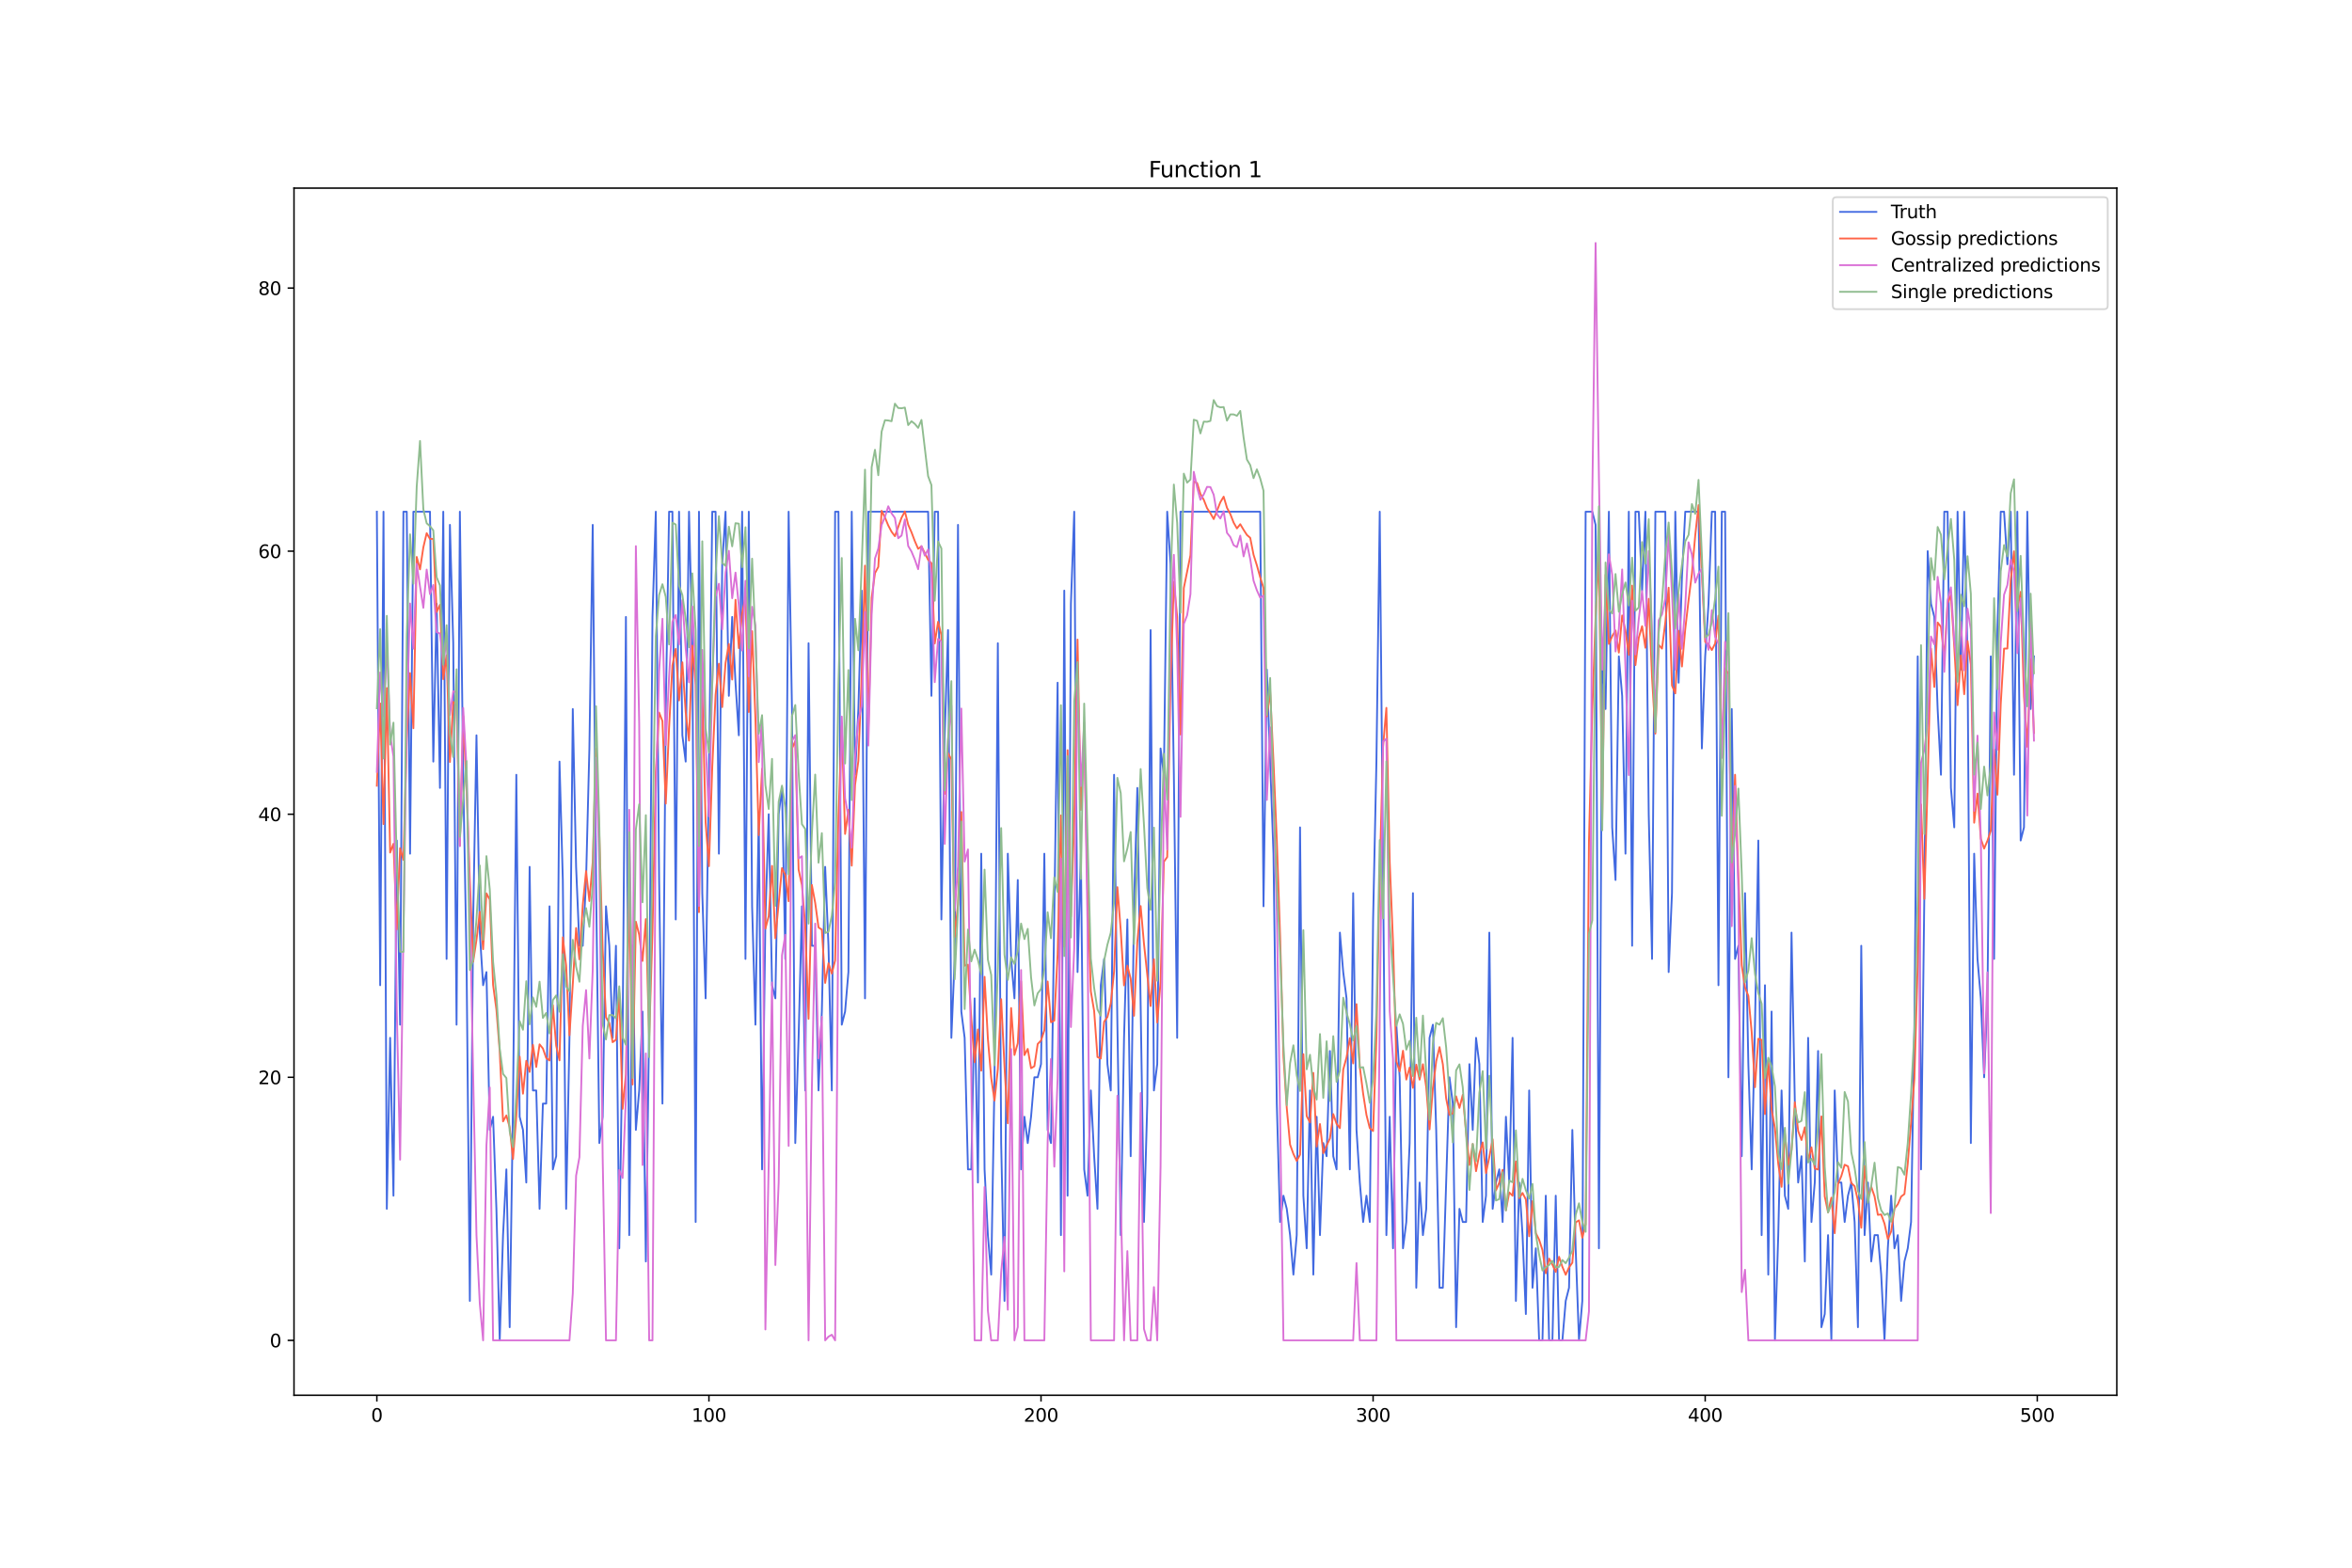 <?xml version="1.0" encoding="utf-8" standalone="no"?>
<!DOCTYPE svg PUBLIC "-//W3C//DTD SVG 1.1//EN"
  "http://www.w3.org/Graphics/SVG/1.1/DTD/svg11.dtd">
<svg xmlns:xlink="http://www.w3.org/1999/xlink" width="1296pt" height="864pt" viewBox="0 0 1296 864" xmlns="http://www.w3.org/2000/svg" version="1.1">
 <defs>
  <style type="text/css">*{stroke-linejoin: round; stroke-linecap: butt}</style>
 </defs>
 <g id="figure_1">
  <g id="patch_1">
   <path d="M 0 864 
L 1296 864 
L 1296 0 
L 0 0 
z
" style="fill: #ffffff"/>
  </g>
  <g id="axes_1">
   <g id="patch_2">
    <path d="M 162 768.96 
L 1166.4 768.96 
L 1166.4 103.68 
L 162 103.68 
z
" style="fill: #ffffff"/>
   </g>
   <g id="matplotlib.axis_1">
    <g id="xtick_1">
     <g id="line2d_1">
      <defs>
       <path id="m6490f262bd" d="M 0 0 
L 0 3.5 
" style="stroke: #000000; stroke-width: 0.8"/>
      </defs>
      <g>
       <use xlink:href="#m6490f262bd" x="207.655" y="768.96" style="stroke: #000000; stroke-width: 0.8"/>
      </g>
     </g>
     <g id="text_1">
      <!-- 0 -->
      <g transform="translate(204.473 783.558) scale(0.1 -0.1)">
       <defs>
        <path id="DejaVuSans-30" d="M 2034 4250 
Q 1547 4250 1301 3770 
Q 1056 3291 1056 2328 
Q 1056 1369 1301 889 
Q 1547 409 2034 409 
Q 2525 409 2770 889 
Q 3016 1369 3016 2328 
Q 3016 3291 2770 3770 
Q 2525 4250 2034 4250 
z
M 2034 4750 
Q 2819 4750 3233 4129 
Q 3647 3509 3647 2328 
Q 3647 1150 3233 529 
Q 2819 -91 2034 -91 
Q 1250 -91 836 529 
Q 422 1150 422 2328 
Q 422 3509 836 4129 
Q 1250 4750 2034 4750 
z
" transform="scale(0.016)"/>
       </defs>
       <use xlink:href="#DejaVuSans-30"/>
      </g>
     </g>
    </g>
    <g id="xtick_2">
     <g id="line2d_2">
      <g>
       <use xlink:href="#m6490f262bd" x="390.639" y="768.96" style="stroke: #000000; stroke-width: 0.8"/>
      </g>
     </g>
     <g id="text_2">
      <!-- 100 -->
      <g transform="translate(381.095 783.558) scale(0.1 -0.1)">
       <defs>
        <path id="DejaVuSans-31" d="M 794 531 
L 1825 531 
L 1825 4091 
L 703 3866 
L 703 4441 
L 1819 4666 
L 2450 4666 
L 2450 531 
L 3481 531 
L 3481 0 
L 794 0 
L 794 531 
z
" transform="scale(0.016)"/>
       </defs>
       <use xlink:href="#DejaVuSans-31"/>
       <use xlink:href="#DejaVuSans-30" x="63.623"/>
       <use xlink:href="#DejaVuSans-30" x="127.246"/>
      </g>
     </g>
    </g>
    <g id="xtick_3">
     <g id="line2d_3">
      <g>
       <use xlink:href="#m6490f262bd" x="573.623" y="768.96" style="stroke: #000000; stroke-width: 0.8"/>
      </g>
     </g>
     <g id="text_3">
      <!-- 200 -->
      <g transform="translate(564.079 783.558) scale(0.1 -0.1)">
       <defs>
        <path id="DejaVuSans-32" d="M 1228 531 
L 3431 531 
L 3431 0 
L 469 0 
L 469 531 
Q 828 903 1448 1529 
Q 2069 2156 2228 2338 
Q 2531 2678 2651 2914 
Q 2772 3150 2772 3378 
Q 2772 3750 2511 3984 
Q 2250 4219 1831 4219 
Q 1534 4219 1204 4116 
Q 875 4013 500 3803 
L 500 4441 
Q 881 4594 1212 4672 
Q 1544 4750 1819 4750 
Q 2544 4750 2975 4387 
Q 3406 4025 3406 3419 
Q 3406 3131 3298 2873 
Q 3191 2616 2906 2266 
Q 2828 2175 2409 1742 
Q 1991 1309 1228 531 
z
" transform="scale(0.016)"/>
       </defs>
       <use xlink:href="#DejaVuSans-32"/>
       <use xlink:href="#DejaVuSans-30" x="63.623"/>
       <use xlink:href="#DejaVuSans-30" x="127.246"/>
      </g>
     </g>
    </g>
    <g id="xtick_4">
     <g id="line2d_4">
      <g>
       <use xlink:href="#m6490f262bd" x="756.607" y="768.96" style="stroke: #000000; stroke-width: 0.8"/>
      </g>
     </g>
     <g id="text_4">
      <!-- 300 -->
      <g transform="translate(747.063 783.558) scale(0.1 -0.1)">
       <defs>
        <path id="DejaVuSans-33" d="M 2597 2516 
Q 3050 2419 3304 2112 
Q 3559 1806 3559 1356 
Q 3559 666 3084 287 
Q 2609 -91 1734 -91 
Q 1441 -91 1130 -33 
Q 819 25 488 141 
L 488 750 
Q 750 597 1062 519 
Q 1375 441 1716 441 
Q 2309 441 2620 675 
Q 2931 909 2931 1356 
Q 2931 1769 2642 2001 
Q 2353 2234 1838 2234 
L 1294 2234 
L 1294 2753 
L 1863 2753 
Q 2328 2753 2575 2939 
Q 2822 3125 2822 3475 
Q 2822 3834 2567 4026 
Q 2313 4219 1838 4219 
Q 1578 4219 1281 4162 
Q 984 4106 628 3988 
L 628 4550 
Q 988 4650 1302 4700 
Q 1616 4750 1894 4750 
Q 2613 4750 3031 4423 
Q 3450 4097 3450 3541 
Q 3450 3153 3228 2886 
Q 3006 2619 2597 2516 
z
" transform="scale(0.016)"/>
       </defs>
       <use xlink:href="#DejaVuSans-33"/>
       <use xlink:href="#DejaVuSans-30" x="63.623"/>
       <use xlink:href="#DejaVuSans-30" x="127.246"/>
      </g>
     </g>
    </g>
    <g id="xtick_5">
     <g id="line2d_5">
      <g>
       <use xlink:href="#m6490f262bd" x="939.591" y="768.96" style="stroke: #000000; stroke-width: 0.8"/>
      </g>
     </g>
     <g id="text_5">
      <!-- 400 -->
      <g transform="translate(930.047 783.558) scale(0.1 -0.1)">
       <defs>
        <path id="DejaVuSans-34" d="M 2419 4116 
L 825 1625 
L 2419 1625 
L 2419 4116 
z
M 2253 4666 
L 3047 4666 
L 3047 1625 
L 3713 1625 
L 3713 1100 
L 3047 1100 
L 3047 0 
L 2419 0 
L 2419 1100 
L 313 1100 
L 313 1709 
L 2253 4666 
z
" transform="scale(0.016)"/>
       </defs>
       <use xlink:href="#DejaVuSans-34"/>
       <use xlink:href="#DejaVuSans-30" x="63.623"/>
       <use xlink:href="#DejaVuSans-30" x="127.246"/>
      </g>
     </g>
    </g>
    <g id="xtick_6">
     <g id="line2d_6">
      <g>
       <use xlink:href="#m6490f262bd" x="1122.575" y="768.96" style="stroke: #000000; stroke-width: 0.8"/>
      </g>
     </g>
     <g id="text_6">
      <!-- 500 -->
      <g transform="translate(1113.032 783.558) scale(0.1 -0.1)">
       <defs>
        <path id="DejaVuSans-35" d="M 691 4666 
L 3169 4666 
L 3169 4134 
L 1269 4134 
L 1269 2991 
Q 1406 3038 1543 3061 
Q 1681 3084 1819 3084 
Q 2600 3084 3056 2656 
Q 3513 2228 3513 1497 
Q 3513 744 3044 326 
Q 2575 -91 1722 -91 
Q 1428 -91 1123 -41 
Q 819 9 494 109 
L 494 744 
Q 775 591 1075 516 
Q 1375 441 1709 441 
Q 2250 441 2565 725 
Q 2881 1009 2881 1497 
Q 2881 1984 2565 2268 
Q 2250 2553 1709 2553 
Q 1456 2553 1204 2497 
Q 953 2441 691 2322 
L 691 4666 
z
" transform="scale(0.016)"/>
       </defs>
       <use xlink:href="#DejaVuSans-35"/>
       <use xlink:href="#DejaVuSans-30" x="63.623"/>
       <use xlink:href="#DejaVuSans-30" x="127.246"/>
      </g>
     </g>
    </g>
   </g>
   <g id="matplotlib.axis_2">
    <g id="ytick_1">
     <g id="line2d_7">
      <defs>
       <path id="m372445373b" d="M 0 0 
L -3.5 0 
" style="stroke: #000000; stroke-width: 0.8"/>
      </defs>
      <g>
       <use xlink:href="#m372445373b" x="162" y="738.72" style="stroke: #000000; stroke-width: 0.8"/>
      </g>
     </g>
     <g id="text_7">
      <!-- 0 -->
      <g transform="translate(148.637 742.519) scale(0.1 -0.1)">
       <use xlink:href="#DejaVuSans-30"/>
      </g>
     </g>
    </g>
    <g id="ytick_2">
     <g id="line2d_8">
      <g>
       <use xlink:href="#m372445373b" x="162" y="593.732" style="stroke: #000000; stroke-width: 0.8"/>
      </g>
     </g>
     <g id="text_8">
      <!-- 20 -->
      <g transform="translate(142.275 597.532) scale(0.1 -0.1)">
       <use xlink:href="#DejaVuSans-32"/>
       <use xlink:href="#DejaVuSans-30" x="63.623"/>
      </g>
     </g>
    </g>
    <g id="ytick_3">
     <g id="line2d_9">
      <g>
       <use xlink:href="#m372445373b" x="162" y="448.745" style="stroke: #000000; stroke-width: 0.8"/>
      </g>
     </g>
     <g id="text_9">
      <!-- 40 -->
      <g transform="translate(142.275 452.544) scale(0.1 -0.1)">
       <use xlink:href="#DejaVuSans-34"/>
       <use xlink:href="#DejaVuSans-30" x="63.623"/>
      </g>
     </g>
    </g>
    <g id="ytick_4">
     <g id="line2d_10">
      <g>
       <use xlink:href="#m372445373b" x="162" y="303.757" style="stroke: #000000; stroke-width: 0.8"/>
      </g>
     </g>
     <g id="text_10">
      <!-- 60 -->
      <g transform="translate(142.275 307.557) scale(0.1 -0.1)">
       <defs>
        <path id="DejaVuSans-36" d="M 2113 2584 
Q 1688 2584 1439 2293 
Q 1191 2003 1191 1497 
Q 1191 994 1439 701 
Q 1688 409 2113 409 
Q 2538 409 2786 701 
Q 3034 994 3034 1497 
Q 3034 2003 2786 2293 
Q 2538 2584 2113 2584 
z
M 3366 4563 
L 3366 3988 
Q 3128 4100 2886 4159 
Q 2644 4219 2406 4219 
Q 1781 4219 1451 3797 
Q 1122 3375 1075 2522 
Q 1259 2794 1537 2939 
Q 1816 3084 2150 3084 
Q 2853 3084 3261 2657 
Q 3669 2231 3669 1497 
Q 3669 778 3244 343 
Q 2819 -91 2113 -91 
Q 1303 -91 875 529 
Q 447 1150 447 2328 
Q 447 3434 972 4092 
Q 1497 4750 2381 4750 
Q 2619 4750 2861 4703 
Q 3103 4656 3366 4563 
z
" transform="scale(0.016)"/>
       </defs>
       <use xlink:href="#DejaVuSans-36"/>
       <use xlink:href="#DejaVuSans-30" x="63.623"/>
      </g>
     </g>
    </g>
    <g id="ytick_5">
     <g id="line2d_11">
      <g>
       <use xlink:href="#m372445373b" x="162" y="158.77" style="stroke: #000000; stroke-width: 0.8"/>
      </g>
     </g>
     <g id="text_11">
      <!-- 80 -->
      <g transform="translate(142.275 162.569) scale(0.1 -0.1)">
       <defs>
        <path id="DejaVuSans-38" d="M 2034 2216 
Q 1584 2216 1326 1975 
Q 1069 1734 1069 1313 
Q 1069 891 1326 650 
Q 1584 409 2034 409 
Q 2484 409 2743 651 
Q 3003 894 3003 1313 
Q 3003 1734 2745 1975 
Q 2488 2216 2034 2216 
z
M 1403 2484 
Q 997 2584 770 2862 
Q 544 3141 544 3541 
Q 544 4100 942 4425 
Q 1341 4750 2034 4750 
Q 2731 4750 3128 4425 
Q 3525 4100 3525 3541 
Q 3525 3141 3298 2862 
Q 3072 2584 2669 2484 
Q 3125 2378 3379 2068 
Q 3634 1759 3634 1313 
Q 3634 634 3220 271 
Q 2806 -91 2034 -91 
Q 1263 -91 848 271 
Q 434 634 434 1313 
Q 434 1759 690 2068 
Q 947 2378 1403 2484 
z
M 1172 3481 
Q 1172 3119 1398 2916 
Q 1625 2713 2034 2713 
Q 2441 2713 2670 2916 
Q 2900 3119 2900 3481 
Q 2900 3844 2670 4047 
Q 2441 4250 2034 4250 
Q 1625 4250 1398 4047 
Q 1172 3844 1172 3481 
z
" transform="scale(0.016)"/>
       </defs>
       <use xlink:href="#DejaVuSans-38"/>
       <use xlink:href="#DejaVuSans-30" x="63.623"/>
      </g>
     </g>
    </g>
   </g>
   <g id="line2d_12">
    <path d="M 207.655 282.009 
L 209.484 542.987 
L 211.314 282.009 
L 213.144 666.226 
L 214.974 571.984 
L 216.804 658.977 
L 218.634 463.244 
L 220.463 564.735 
L 222.293 282.009 
L 224.123 282.009 
L 225.953 470.493 
L 227.783 282.009 
L 236.932 282.009 
L 238.762 419.747 
L 240.592 332.755 
L 242.422 434.246 
L 244.251 282.009 
L 246.081 528.488 
L 247.911 289.259 
L 249.741 354.503 
L 251.571 564.735 
L 253.401 282.009 
L 255.23 426.997 
L 257.06 528.488 
L 258.89 716.972 
L 260.72 506.74 
L 262.55 405.249 
L 264.38 513.989 
L 266.209 542.987 
L 268.039 535.737 
L 269.869 622.73 
L 271.699 615.481 
L 273.529 666.226 
L 275.359 738.72 
L 277.189 680.725 
L 279.018 644.478 
L 280.848 731.471 
L 282.678 608.231 
L 284.508 426.997 
L 286.338 615.481 
L 288.168 622.73 
L 289.997 651.727 
L 291.827 477.742 
L 293.657 600.982 
L 295.487 600.982 
L 297.317 666.226 
L 299.147 608.231 
L 300.976 608.231 
L 302.806 499.491 
L 304.636 644.478 
L 306.466 637.229 
L 308.296 419.747 
L 310.126 484.992 
L 311.956 666.226 
L 313.785 571.984 
L 315.615 390.75 
L 317.445 477.742 
L 319.275 521.239 
L 321.105 521.239 
L 322.935 484.992 
L 324.764 412.498 
L 326.594 289.259 
L 328.424 484.992 
L 330.254 629.979 
L 332.084 615.481 
L 333.914 499.491 
L 335.743 521.239 
L 337.573 571.984 
L 339.403 521.239 
L 341.233 687.974 
L 343.063 571.984 
L 344.893 340.004 
L 346.723 680.725 
L 348.552 521.239 
L 350.382 622.73 
L 352.212 600.982 
L 354.042 557.486 
L 355.872 695.224 
L 357.702 564.735 
L 359.531 340.004 
L 361.361 282.009 
L 363.191 484.992 
L 365.021 608.231 
L 366.851 390.75 
L 368.681 282.009 
L 370.51 282.009 
L 372.34 506.74 
L 374.17 282.009 
L 376 405.249 
L 377.83 419.747 
L 379.66 282.009 
L 381.489 354.503 
L 383.319 673.476 
L 385.149 282.009 
L 386.979 492.241 
L 388.809 550.236 
L 390.639 426.997 
L 392.469 282.009 
L 394.298 282.009 
L 396.128 470.493 
L 397.958 311.007 
L 399.788 282.009 
L 401.618 383.5 
L 403.448 340.004 
L 405.277 376.251 
L 407.107 405.249 
L 408.937 282.009 
L 410.767 528.488 
L 412.597 282.009 
L 414.427 499.491 
L 416.256 564.735 
L 418.086 448.745 
L 419.916 644.478 
L 421.746 506.74 
L 423.576 448.745 
L 425.406 542.987 
L 427.236 550.236 
L 429.065 448.745 
L 430.895 434.246 
L 432.725 528.488 
L 434.555 282.009 
L 436.385 390.75 
L 438.215 629.979 
L 440.044 571.984 
L 441.874 499.491 
L 443.704 600.982 
L 445.534 354.503 
L 447.364 521.239 
L 449.194 521.239 
L 451.023 600.982 
L 452.853 557.486 
L 454.683 477.742 
L 456.513 521.239 
L 458.343 600.982 
L 460.173 282.009 
L 462.003 282.009 
L 463.832 564.735 
L 465.662 557.486 
L 467.492 535.737 
L 469.322 282.009 
L 471.152 426.997 
L 472.982 390.75 
L 474.811 325.505 
L 476.641 550.236 
L 478.471 282.009 
L 511.408 282.009 
L 513.238 383.5 
L 515.068 282.009 
L 516.898 282.009 
L 518.728 506.74 
L 520.557 405.249 
L 522.387 347.254 
L 524.217 571.984 
L 526.047 528.488 
L 527.877 289.259 
L 529.707 557.486 
L 531.536 571.984 
L 533.366 644.478 
L 535.196 644.478 
L 537.026 550.236 
L 538.856 651.727 
L 540.686 470.493 
L 542.516 644.478 
L 544.345 680.725 
L 546.175 702.473 
L 548.005 593.732 
L 549.835 354.503 
L 551.665 629.979 
L 553.495 716.972 
L 555.324 470.493 
L 557.154 528.488 
L 558.984 550.236 
L 560.814 484.992 
L 562.644 644.478 
L 564.474 615.481 
L 566.303 629.979 
L 568.133 615.481 
L 569.963 593.732 
L 571.793 593.732 
L 573.623 586.483 
L 575.453 470.493 
L 577.283 622.73 
L 579.112 629.979 
L 582.772 376.251 
L 584.602 680.725 
L 586.432 325.505 
L 588.262 658.977 
L 590.091 332.755 
L 591.921 282.009 
L 593.751 535.737 
L 595.581 470.493 
L 597.411 644.478 
L 599.241 658.977 
L 601.07 600.982 
L 602.9 637.229 
L 604.73 666.226 
L 606.56 542.987 
L 608.39 528.488 
L 610.22 586.483 
L 612.05 600.982 
L 613.879 426.997 
L 615.709 564.735 
L 617.539 680.725 
L 619.369 571.984 
L 621.199 506.74 
L 623.029 637.229 
L 624.858 499.491 
L 626.688 434.246 
L 630.348 673.476 
L 632.178 608.231 
L 634.008 347.254 
L 635.837 600.982 
L 637.667 586.483 
L 639.497 412.498 
L 641.327 426.997 
L 643.157 282.009 
L 644.987 311.007 
L 646.817 426.997 
L 648.646 571.984 
L 650.476 282.009 
L 694.392 282.009 
L 696.222 499.491 
L 698.052 369.002 
L 701.712 470.493 
L 703.542 608.231 
L 705.371 673.476 
L 707.201 658.977 
L 709.031 666.226 
L 710.861 680.725 
L 712.691 702.473 
L 714.521 680.725 
L 716.35 455.994 
L 718.18 658.977 
L 720.01 687.974 
L 721.84 600.982 
L 723.67 702.473 
L 725.5 615.481 
L 727.33 680.725 
L 729.159 629.979 
L 730.989 637.229 
L 732.819 579.234 
L 734.649 637.229 
L 736.479 644.478 
L 738.309 513.989 
L 740.138 535.737 
L 741.968 550.236 
L 743.798 644.478 
L 745.628 492.241 
L 747.458 622.73 
L 749.288 651.727 
L 751.117 673.476 
L 752.947 658.977 
L 754.777 673.476 
L 756.607 506.74 
L 758.437 419.747 
L 760.267 282.009 
L 763.926 680.725 
L 765.756 615.481 
L 767.586 687.974 
L 769.416 564.735 
L 771.246 593.732 
L 773.076 687.974 
L 774.905 673.476 
L 776.735 629.979 
L 778.565 492.241 
L 780.395 709.722 
L 782.225 651.727 
L 784.055 680.725 
L 785.884 666.226 
L 787.714 571.984 
L 789.544 564.735 
L 791.374 622.73 
L 793.204 709.722 
L 795.034 709.722 
L 798.693 593.732 
L 800.523 608.231 
L 802.353 731.471 
L 804.183 666.226 
L 806.013 673.476 
L 807.843 673.476 
L 809.672 586.483 
L 811.502 622.73 
L 813.332 571.984 
L 815.162 586.483 
L 816.992 673.476 
L 818.822 658.977 
L 820.651 513.989 
L 822.481 666.226 
L 824.311 651.727 
L 826.141 644.478 
L 827.971 673.476 
L 829.801 615.481 
L 831.63 651.727 
L 833.46 571.984 
L 835.29 716.972 
L 837.12 651.727 
L 838.95 680.725 
L 840.78 724.221 
L 842.61 600.982 
L 844.439 709.722 
L 846.269 687.974 
L 848.099 738.72 
L 849.929 738.72 
L 851.759 658.977 
L 853.589 738.72 
L 855.418 738.72 
L 857.248 658.977 
L 859.078 738.72 
L 860.908 738.72 
L 862.738 716.972 
L 864.568 709.722 
L 866.397 622.73 
L 868.227 687.974 
L 870.057 738.72 
L 871.887 716.972 
L 873.717 282.009 
L 877.377 282.009 
L 879.206 289.259 
L 881.036 687.974 
L 882.866 361.752 
L 884.696 390.75 
L 886.526 282.009 
L 888.356 455.994 
L 890.185 484.992 
L 892.015 361.752 
L 893.845 383.5 
L 895.675 470.493 
L 897.505 282.009 
L 899.335 521.239 
L 901.164 282.009 
L 902.994 282.009 
L 904.824 325.505 
L 906.654 282.009 
L 908.484 448.745 
L 910.314 528.488 
L 912.144 282.009 
L 917.633 282.009 
L 919.463 535.737 
L 921.293 492.241 
L 923.123 282.009 
L 924.952 376.251 
L 926.782 318.256 
L 928.612 282.009 
L 935.931 282.009 
L 937.761 412.498 
L 939.591 361.752 
L 941.421 332.755 
L 943.251 282.009 
L 945.081 282.009 
L 946.911 542.987 
L 948.74 282.009 
L 950.57 282.009 
L 952.4 593.732 
L 954.23 390.75 
L 956.06 528.488 
L 957.89 521.239 
L 959.719 637.229 
L 961.549 492.241 
L 963.379 586.483 
L 965.209 644.478 
L 967.039 564.735 
L 968.869 463.244 
L 970.698 680.725 
L 972.528 542.987 
L 974.358 702.473 
L 976.188 557.486 
L 978.018 738.72 
L 979.848 680.725 
L 981.678 600.982 
L 983.507 658.977 
L 985.337 666.226 
L 987.167 513.989 
L 988.997 608.231 
L 990.827 651.727 
L 992.657 637.229 
L 994.486 695.224 
L 996.316 571.984 
L 998.146 673.476 
L 999.976 651.727 
L 1001.806 579.234 
L 1003.636 731.471 
L 1005.465 724.221 
L 1007.295 680.725 
L 1009.125 738.72 
L 1010.955 600.982 
L 1012.785 651.727 
L 1014.615 651.727 
L 1016.444 673.476 
L 1018.274 658.977 
L 1020.104 651.727 
L 1021.934 673.476 
L 1023.764 731.471 
L 1025.594 521.239 
L 1027.424 680.725 
L 1029.253 651.727 
L 1031.083 695.224 
L 1032.913 680.725 
L 1034.743 680.725 
L 1036.573 702.473 
L 1038.403 738.72 
L 1040.232 687.974 
L 1042.062 658.977 
L 1043.892 687.974 
L 1045.722 680.725 
L 1047.552 716.972 
L 1049.382 695.224 
L 1051.211 687.974 
L 1053.041 673.476 
L 1054.871 564.735 
L 1056.701 361.752 
L 1058.531 644.478 
L 1060.361 492.241 
L 1062.191 303.757 
L 1064.02 332.755 
L 1065.85 340.004 
L 1067.68 390.75 
L 1069.51 426.997 
L 1071.34 282.009 
L 1073.17 282.009 
L 1074.999 434.246 
L 1076.829 455.994 
L 1078.659 282.009 
L 1080.489 369.002 
L 1082.319 282.009 
L 1084.149 361.752 
L 1085.978 629.979 
L 1087.808 470.493 
L 1089.638 528.488 
L 1091.468 550.236 
L 1093.298 593.732 
L 1095.128 550.236 
L 1096.958 361.752 
L 1098.787 528.488 
L 1100.617 347.254 
L 1102.447 282.009 
L 1104.277 282.009 
L 1106.107 311.007 
L 1107.937 282.009 
L 1109.766 426.997 
L 1111.596 282.009 
L 1113.426 463.244 
L 1115.256 455.994 
L 1117.086 282.009 
L 1118.916 390.75 
L 1120.745 361.752 
L 1120.745 361.752 
" clip-path="url(#p2c7b44489e)" style="fill: none; stroke: #4169e1; stroke-linecap: square"/>
   </g>
   <g id="line2d_13">
    <path d="M 207.655 433.031 
L 209.484 387.687 
L 211.314 454.189 
L 213.144 379.156 
L 214.974 469.878 
L 216.804 465.027 
L 218.634 512.2 
L 220.463 467.449 
L 222.293 473.934 
L 224.123 407.229 
L 225.953 370.965 
L 227.783 401.351 
L 229.613 306.942 
L 231.442 313.802 
L 233.272 301.665 
L 235.102 293.839 
L 236.932 297.038 
L 238.762 296.965 
L 240.592 337.308 
L 242.422 333.332 
L 244.251 374.327 
L 246.081 361.135 
L 247.911 419.952 
L 249.741 386.818 
L 251.571 388.655 
L 253.401 466.059 
L 255.23 394.667 
L 257.06 433.741 
L 258.89 485.134 
L 260.72 530.006 
L 262.55 518.017 
L 264.38 502.532 
L 266.209 523.115 
L 268.039 492.345 
L 269.869 495.779 
L 271.699 542.749 
L 273.529 556.415 
L 275.359 579.518 
L 277.189 618.038 
L 279.018 614.76 
L 280.848 621.28 
L 282.678 638.77 
L 284.508 614.949 
L 286.338 582.317 
L 288.168 602.767 
L 289.997 584.645 
L 291.827 590.781 
L 293.657 575.847 
L 295.487 588.049 
L 297.317 575.56 
L 299.147 577.839 
L 300.976 583.126 
L 302.806 584.46 
L 304.636 553.993 
L 306.466 576.316 
L 308.296 584.409 
L 310.126 516.567 
L 311.956 532.294 
L 313.785 570.592 
L 315.615 542.523 
L 317.445 511.454 
L 319.275 528.731 
L 321.105 498.912 
L 322.935 480.077 
L 324.764 496.595 
L 326.594 475.183 
L 328.424 412.5 
L 330.254 460.788 
L 332.084 523.35 
L 333.914 560.669 
L 335.743 563.835 
L 337.573 574.397 
L 339.403 573.035 
L 341.233 547.276 
L 343.063 611.147 
L 344.893 592.16 
L 346.723 489.997 
L 348.552 597.724 
L 350.382 507.965 
L 352.212 515.181 
L 354.042 529.621 
L 355.872 506.546 
L 357.702 571.867 
L 359.531 514.103 
L 361.361 425.479 
L 363.191 392.707 
L 365.021 397.419 
L 366.851 442.905 
L 368.681 400.982 
L 370.51 366.698 
L 372.34 357.593 
L 374.17 386.035 
L 376 365.03 
L 377.83 392.565 
L 379.66 408.169 
L 381.489 355.838 
L 383.319 377.461 
L 385.149 502.732 
L 386.979 380.22 
L 388.809 453.323 
L 390.639 477.373 
L 392.469 422.739 
L 394.298 382.877 
L 396.128 365.778 
L 397.958 389.699 
L 399.788 365.441 
L 401.618 354.9 
L 403.448 374.507 
L 405.277 330.559 
L 407.107 357.198 
L 408.937 337.924 
L 410.767 329.401 
L 412.597 392.439 
L 414.427 347.86 
L 416.256 395.891 
L 418.086 460.252 
L 419.916 423.657 
L 421.746 511.797 
L 423.576 504.968 
L 425.406 477.205 
L 427.236 517.122 
L 430.895 478.437 
L 432.725 482.203 
L 434.555 496.695 
L 436.385 412.493 
L 438.215 408.465 
L 440.044 479.272 
L 441.874 487.733 
L 443.704 510.233 
L 445.534 561.513 
L 447.364 487.755 
L 449.194 497.646 
L 451.023 511.155 
L 452.853 512.34 
L 454.683 541.716 
L 456.513 530.875 
L 458.343 536.567 
L 460.173 529.31 
L 462.003 449.734 
L 463.832 399.931 
L 465.662 459.61 
L 467.492 446.31 
L 469.322 477.082 
L 471.152 432.581 
L 472.982 419.358 
L 474.811 372.073 
L 476.641 311.737 
L 478.471 401.857 
L 480.301 329.475 
L 482.131 315.876 
L 483.961 312.433 
L 485.79 281.496 
L 487.62 285.168 
L 489.45 289.596 
L 491.28 293.065 
L 493.11 295.51 
L 496.77 285.326 
L 498.599 281.855 
L 500.429 289.176 
L 502.259 293.354 
L 504.089 298.22 
L 505.919 302.468 
L 507.749 301.133 
L 511.408 308.51 
L 513.238 310.354 
L 515.068 354.64 
L 516.898 342.677 
L 518.728 350.004 
L 520.557 437.555 
L 522.387 415.031 
L 524.217 418.568 
L 526.047 516.546 
L 527.877 498.647 
L 529.707 447.533 
L 531.536 532.215 
L 533.366 531.652 
L 535.196 561.378 
L 537.026 585.446 
L 538.856 567.375 
L 540.686 590.088 
L 542.516 538.352 
L 544.345 572.517 
L 546.175 594.101 
L 548.005 606.575 
L 549.835 589.152 
L 551.665 550.679 
L 553.495 587.668 
L 555.324 619.088 
L 557.154 555.556 
L 558.984 581.441 
L 560.814 574.983 
L 562.644 540.749 
L 564.474 581.49 
L 566.303 578.072 
L 568.133 588.739 
L 569.963 587.638 
L 571.793 575.366 
L 573.623 573.48 
L 575.453 567.83 
L 577.283 540.936 
L 579.112 563.399 
L 580.942 562.46 
L 582.772 525.885 
L 584.602 449.395 
L 586.432 521.701 
L 588.262 413.442 
L 590.091 505.156 
L 591.921 452.499 
L 593.751 352.478 
L 595.581 446.397 
L 597.411 405.067 
L 599.241 490.885 
L 601.07 546.401 
L 602.9 557.182 
L 604.73 582.558 
L 606.56 583.405 
L 608.39 563.119 
L 610.22 560.52 
L 612.05 553.054 
L 613.879 535.46 
L 615.709 488.949 
L 617.539 512.605 
L 619.369 543.059 
L 621.199 532.231 
L 623.029 539.424 
L 624.858 559.835 
L 626.688 519.023 
L 628.518 499.357 
L 630.348 520.036 
L 634.008 554.466 
L 635.837 528.632 
L 637.667 563.49 
L 639.497 541.14 
L 641.327 474.929 
L 643.157 472.336 
L 644.987 376.117 
L 646.817 320.597 
L 648.646 340.026 
L 650.476 404.813 
L 652.306 324.082 
L 655.966 306.001 
L 657.796 265.368 
L 659.625 266.227 
L 661.455 272.24 
L 663.285 275.394 
L 665.115 280.058 
L 666.945 282.843 
L 668.775 286.077 
L 672.434 276.798 
L 674.264 273.728 
L 676.094 279.862 
L 677.924 283.298 
L 679.754 288.025 
L 681.583 291.223 
L 683.413 288.902 
L 685.243 291.994 
L 687.073 294.818 
L 688.903 296.418 
L 690.733 305.767 
L 692.563 311.563 
L 694.392 318.149 
L 696.222 324.015 
L 698.052 394.818 
L 699.882 381.075 
L 701.712 419.654 
L 703.542 463.096 
L 705.371 516.059 
L 707.201 581.996 
L 709.031 610.609 
L 710.861 630.837 
L 712.691 635.958 
L 714.521 639.832 
L 716.35 636.385 
L 718.18 580.989 
L 720.01 615.101 
L 721.84 618.627 
L 723.67 591.298 
L 725.5 631.912 
L 727.33 619.49 
L 729.159 635.556 
L 730.989 631.297 
L 732.819 627.426 
L 734.649 613.996 
L 736.479 619.377 
L 738.309 621.756 
L 740.138 589.481 
L 741.968 582.744 
L 743.798 572.153 
L 745.628 586.08 
L 747.458 553.414 
L 749.288 588.078 
L 751.117 602.745 
L 752.947 614.464 
L 754.777 621.766 
L 756.607 623.342 
L 758.437 571.912 
L 760.267 480.828 
L 762.097 411.434 
L 763.926 390.111 
L 765.756 475.016 
L 767.586 519.423 
L 769.416 584.865 
L 771.246 590.442 
L 773.076 579.099 
L 774.905 594.972 
L 776.735 588.346 
L 778.565 599.539 
L 780.395 586.769 
L 782.225 595.026 
L 784.055 586.53 
L 785.884 599.2 
L 787.714 622.461 
L 789.544 599.79 
L 791.374 584.869 
L 793.204 577.103 
L 795.034 586.54 
L 796.864 605.431 
L 798.693 614.508 
L 800.523 613.615 
L 802.353 604.203 
L 804.183 610.608 
L 806.013 603.399 
L 807.843 624.006 
L 809.672 642.086 
L 811.502 630.48 
L 813.332 645.472 
L 815.162 635.925 
L 816.992 629.606 
L 818.822 646.526 
L 820.651 637.597 
L 822.481 627.861 
L 824.311 656.067 
L 826.141 651.743 
L 827.971 644.713 
L 829.801 667.012 
L 831.63 657.177 
L 833.46 659.006 
L 835.29 640.081 
L 837.12 660.321 
L 838.95 657.473 
L 840.78 661.041 
L 842.61 681.359 
L 844.439 661.986 
L 846.269 679.587 
L 848.099 683.254 
L 849.929 688.959 
L 851.759 701.744 
L 853.589 693.653 
L 855.418 696.999 
L 857.248 701.003 
L 859.078 692.651 
L 860.908 698.188 
L 862.738 702.543 
L 864.568 698.462 
L 866.397 695.931 
L 868.227 673.663 
L 870.057 672.576 
L 871.887 682.161 
L 873.717 674.772 
L 875.547 463.8 
L 877.377 391.3 
L 879.206 340.017 
L 881.036 304.73 
L 882.866 451.561 
L 884.696 316.77 
L 886.526 354.909 
L 888.356 350.594 
L 890.185 347.485 
L 892.015 359.675 
L 893.845 339.204 
L 895.675 347.571 
L 897.505 360.898 
L 899.335 322.759 
L 901.164 366.541 
L 902.994 351.457 
L 904.824 345.122 
L 906.654 357 
L 908.484 330.029 
L 910.314 373.496 
L 912.144 404.311 
L 913.973 355.384 
L 915.803 357.463 
L 917.633 342.929 
L 919.463 323.89 
L 921.293 377.803 
L 923.123 382.159 
L 924.952 347.629 
L 926.782 367.341 
L 928.612 346.682 
L 930.442 330.722 
L 932.272 316.252 
L 934.102 295.118 
L 935.931 278.371 
L 939.591 353.752 
L 941.421 355.117 
L 943.251 358.272 
L 945.081 354.651 
L 946.911 339.288 
L 948.74 413.911 
L 950.57 368.347 
L 952.4 371.385 
L 954.23 481.961 
L 956.06 426.978 
L 957.89 482.206 
L 959.719 531.939 
L 961.549 544.226 
L 963.379 548.889 
L 965.209 568.804 
L 967.039 599.204 
L 968.869 572.49 
L 970.698 573.111 
L 972.528 613.998 
L 974.358 584.327 
L 976.188 611.544 
L 978.018 621.767 
L 979.848 641.346 
L 981.678 654.105 
L 983.507 624.893 
L 985.337 642.109 
L 987.167 633.723 
L 988.997 607.506 
L 990.827 623.341 
L 992.657 628.309 
L 994.486 621.299 
L 996.316 639.531 
L 998.146 632.301 
L 999.976 644.023 
L 1001.806 644.562 
L 1003.636 615.289 
L 1005.465 659.383 
L 1007.295 668.146 
L 1009.125 660.092 
L 1010.955 679.667 
L 1012.785 652.541 
L 1014.615 648.123 
L 1016.444 641.907 
L 1018.274 642.79 
L 1020.104 651.98 
L 1021.934 653.759 
L 1023.764 661.671 
L 1025.594 676.662 
L 1027.424 642.558 
L 1029.253 660.32 
L 1031.083 654.028 
L 1032.913 659.363 
L 1034.743 669.547 
L 1036.573 669.318 
L 1038.403 674.377 
L 1040.232 682.868 
L 1042.062 678.684 
L 1043.892 666.134 
L 1045.722 663.719 
L 1047.552 659.466 
L 1049.382 658.079 
L 1051.211 641.286 
L 1053.041 618.578 
L 1054.871 594.444 
L 1056.701 530.871 
L 1058.531 443.389 
L 1060.361 495.397 
L 1062.191 429.811 
L 1064.02 357.408 
L 1065.85 378.613 
L 1067.68 343.079 
L 1069.51 345.503 
L 1071.34 362.282 
L 1073.17 332.518 
L 1074.999 327.948 
L 1076.829 356.284 
L 1078.659 388.639 
L 1080.489 361.24 
L 1082.319 382.597 
L 1084.149 353.259 
L 1085.978 366.119 
L 1087.808 453.426 
L 1089.638 437.366 
L 1091.468 462.202 
L 1093.298 467.659 
L 1095.128 463.349 
L 1096.958 457.841 
L 1098.787 413.035 
L 1100.617 438.007 
L 1102.447 387.96 
L 1104.277 357.465 
L 1106.107 357.423 
L 1107.937 319.873 
L 1109.766 303.816 
L 1111.596 335.318 
L 1113.426 326.187 
L 1115.256 383.894 
L 1117.086 411.585 
L 1118.916 363.273 
L 1120.745 403.981 
L 1120.745 403.981 
" clip-path="url(#p2c7b44489e)" style="fill: none; stroke: #ff6347; stroke-linecap: square"/>
   </g>
   <g id="line2d_14">
    <path d="M 207.655 425.417 
L 209.484 370.578 
L 211.314 394.853 
L 213.144 354.637 
L 214.974 404.905 
L 216.804 416.874 
L 218.634 556.558 
L 220.463 639.147 
L 222.293 514.083 
L 224.123 397.893 
L 225.953 332.588 
L 227.783 357.48 
L 229.613 310.787 
L 231.442 323.294 
L 233.272 334.967 
L 235.102 313.904 
L 236.932 327.44 
L 238.762 322.38 
L 240.592 348.391 
L 242.422 349.165 
L 244.251 364.945 
L 246.081 352.885 
L 247.911 394.17 
L 249.741 380.986 
L 251.571 381.633 
L 253.401 466.356 
L 255.23 390.159 
L 257.06 422.979 
L 258.89 498.708 
L 260.72 592.904 
L 262.55 680.784 
L 264.38 718.467 
L 266.209 738.72 
L 268.039 631.34 
L 269.869 599.316 
L 271.699 738.72 
L 313.785 738.72 
L 315.615 712.863 
L 317.445 647.93 
L 319.275 637.752 
L 321.105 565.413 
L 322.935 545.68 
L 324.764 583.376 
L 326.594 534.641 
L 328.424 417.619 
L 330.254 477.227 
L 332.084 637.876 
L 333.914 738.72 
L 339.403 738.72 
L 341.233 644.839 
L 343.063 649.217 
L 344.893 604.635 
L 346.723 446.309 
L 348.552 569.372 
L 350.382 300.994 
L 352.212 398.837 
L 354.042 642.1 
L 355.872 580.57 
L 357.702 738.72 
L 359.531 738.72 
L 361.361 437.594 
L 363.191 369.911 
L 365.021 341.042 
L 366.851 410.604 
L 368.681 372.857 
L 370.51 342.614 
L 372.34 338.967 
L 374.17 355.178 
L 376 330.757 
L 377.83 357.411 
L 379.66 376.062 
L 381.489 334.252 
L 383.319 369.327 
L 385.149 499.314 
L 386.979 358.189 
L 388.809 409.672 
L 390.639 449.927 
L 392.469 376.14 
L 394.298 328.859 
L 396.128 321.711 
L 397.958 346.876 
L 399.788 315.568 
L 401.618 303.576 
L 403.448 329.688 
L 405.277 315.58 
L 407.107 333.81 
L 408.937 358.508 
L 410.767 320.098 
L 412.597 372.724 
L 414.427 334.431 
L 416.256 344.769 
L 418.086 420.029 
L 419.916 395.406 
L 421.746 732.712 
L 423.576 641.348 
L 425.406 541.461 
L 427.236 697.211 
L 429.065 651.833 
L 430.895 526.511 
L 432.725 515.179 
L 434.555 631.536 
L 436.385 408.336 
L 438.215 405.146 
L 440.044 473.116 
L 441.874 471.884 
L 443.704 571.398 
L 445.534 738.72 
L 447.364 599.467 
L 449.194 509.025 
L 451.023 583.299 
L 452.853 560.391 
L 454.683 738.72 
L 456.513 736.677 
L 458.343 735.611 
L 460.173 738.72 
L 462.003 492.855 
L 463.832 394.921 
L 465.662 439.971 
L 467.492 449.92 
L 469.322 467.174 
L 471.152 417.12 
L 472.982 396.766 
L 474.811 389.098 
L 476.641 337.194 
L 478.471 410.915 
L 480.301 338.332 
L 482.131 307.807 
L 483.961 302.305 
L 485.79 289.301 
L 487.62 284.92 
L 489.45 279.022 
L 491.28 282.931 
L 493.11 285.45 
L 494.94 296.646 
L 496.77 295.16 
L 498.599 286.276 
L 500.429 300.913 
L 502.259 303.988 
L 504.089 308.392 
L 505.919 313.694 
L 507.749 300.907 
L 509.578 306.21 
L 511.408 302.855 
L 513.238 316.362 
L 515.068 375.964 
L 516.898 352.123 
L 518.728 353.672 
L 520.557 465.109 
L 522.387 407.941 
L 524.217 388.852 
L 526.047 501.963 
L 527.877 477.421 
L 529.707 390.498 
L 531.536 474.864 
L 533.366 468.143 
L 535.196 592.766 
L 537.026 738.72 
L 540.686 738.72 
L 542.516 654.179 
L 544.345 722.395 
L 546.175 738.72 
L 549.835 738.72 
L 551.665 701.295 
L 553.495 681.665 
L 555.324 721.864 
L 557.154 578.163 
L 558.984 738.72 
L 560.814 731.38 
L 562.644 534.612 
L 564.474 738.72 
L 575.453 738.72 
L 577.283 628.867 
L 579.112 583.647 
L 580.942 642.955 
L 582.772 594.267 
L 584.602 473.122 
L 586.432 700.69 
L 588.262 448.7 
L 590.091 566.038 
L 591.921 522.647 
L 593.751 374.45 
L 595.581 433.275 
L 597.411 398.362 
L 599.241 509.848 
L 601.07 738.72 
L 613.879 738.72 
L 615.709 603.886 
L 617.539 661.48 
L 619.369 738.72 
L 621.199 689.523 
L 623.029 738.72 
L 626.688 738.72 
L 628.518 602.401 
L 630.348 732.432 
L 632.178 738.72 
L 634.008 738.72 
L 635.837 709.359 
L 637.667 738.72 
L 639.497 642.663 
L 641.327 426.23 
L 643.157 468.202 
L 644.987 346.46 
L 646.817 305.784 
L 648.646 357.903 
L 650.476 450.192 
L 652.306 343.867 
L 654.136 339.082 
L 655.966 327.41 
L 657.796 260.021 
L 659.625 268.613 
L 661.455 275.439 
L 663.285 272.493 
L 665.115 268.324 
L 666.945 268.433 
L 668.775 272.676 
L 670.604 283.365 
L 672.434 285.769 
L 674.264 281.754 
L 676.094 293.666 
L 677.924 295.97 
L 679.754 300.452 
L 681.583 301.516 
L 683.413 295.194 
L 685.243 306.645 
L 687.073 299.513 
L 688.903 308.157 
L 690.733 320.068 
L 692.563 325.336 
L 694.392 329.396 
L 696.222 328.191 
L 698.052 440.872 
L 699.882 400.844 
L 701.712 443.495 
L 703.542 502.446 
L 705.371 616.089 
L 707.201 738.72 
L 745.628 738.72 
L 747.458 696.109 
L 749.288 738.72 
L 758.437 738.72 
L 760.267 559.809 
L 762.097 408.709 
L 763.926 407.135 
L 765.756 557.3 
L 767.586 583.607 
L 769.416 738.72 
L 873.717 738.72 
L 875.547 722.725 
L 877.377 274.032 
L 879.206 133.92 
L 881.036 262.935 
L 882.866 369.115 
L 884.696 324.617 
L 886.526 305.47 
L 888.356 316.797 
L 890.185 359.05 
L 892.015 346.64 
L 893.845 313.833 
L 895.675 368.534 
L 897.505 427.172 
L 899.335 331.049 
L 901.164 360.652 
L 902.994 341.25 
L 904.824 325.73 
L 906.654 344.925 
L 908.484 303.69 
L 912.144 393.87 
L 913.973 341.876 
L 915.803 338.631 
L 917.633 330.011 
L 919.463 294.28 
L 921.293 326.545 
L 923.123 369.007 
L 924.952 327.439 
L 926.782 357.595 
L 928.612 333.94 
L 930.442 298.896 
L 932.272 305.653 
L 934.102 321.112 
L 935.931 316.116 
L 937.761 313.482 
L 939.591 350.712 
L 941.421 358.159 
L 943.251 336.281 
L 945.081 351.069 
L 946.911 354.874 
L 948.74 417.737 
L 950.57 353.614 
L 952.4 361.483 
L 954.23 510.448 
L 956.06 433.167 
L 957.89 491.294 
L 959.719 712.103 
L 961.549 699.801 
L 963.379 738.72 
L 1056.701 738.72 
L 1058.531 420.302 
L 1060.361 413.105 
L 1062.191 398.598 
L 1064.02 350.797 
L 1065.85 355.134 
L 1067.68 317.934 
L 1069.51 332.63 
L 1071.34 370.261 
L 1073.17 330.771 
L 1074.999 323.718 
L 1076.829 352.846 
L 1078.659 369.487 
L 1080.489 342.673 
L 1082.319 369.458 
L 1084.149 335.46 
L 1085.978 346.989 
L 1087.808 446.853 
L 1089.638 405.43 
L 1091.468 461.774 
L 1093.298 591.591 
L 1095.128 535.9 
L 1096.958 668.552 
L 1098.787 392.67 
L 1100.617 413.172 
L 1102.447 354.24 
L 1104.277 327.772 
L 1106.107 322.447 
L 1107.937 308.527 
L 1109.766 314.846 
L 1111.596 359.957 
L 1113.426 329.732 
L 1115.256 364.488 
L 1117.086 449.491 
L 1118.916 334.378 
L 1120.745 408.171 
L 1120.745 408.171 
" clip-path="url(#p2c7b44489e)" style="fill: none; stroke: #da70d6; stroke-linecap: square"/>
   </g>
   <g id="line2d_15">
    <path d="M 207.655 390.387 
L 209.484 346.751 
L 211.314 417.999 
L 213.144 339.401 
L 214.974 410.326 
L 216.804 398.269 
L 218.634 476.466 
L 220.463 524.511 
L 222.293 524.603 
L 224.123 350.64 
L 225.953 294.486 
L 227.783 321.752 
L 229.613 268.231 
L 231.442 243.04 
L 233.272 280.608 
L 235.102 288.385 
L 236.932 289.988 
L 238.762 292.315 
L 240.592 318.118 
L 242.422 322.658 
L 244.251 366.362 
L 246.081 344.574 
L 247.911 404.236 
L 249.741 417.218 
L 251.571 368.851 
L 253.401 461.214 
L 257.06 419.451 
L 258.89 534.626 
L 260.72 528.948 
L 262.55 506.546 
L 264.38 476.988 
L 266.209 517.893 
L 268.039 471.834 
L 269.869 490.166 
L 271.699 530.023 
L 273.529 548.389 
L 275.359 577.847 
L 277.189 591.869 
L 279.018 594.137 
L 280.848 623.485 
L 282.678 632.156 
L 284.508 603.073 
L 286.338 562.773 
L 288.168 567.518 
L 289.997 540.79 
L 291.827 564.521 
L 293.657 549.696 
L 295.487 554.899 
L 297.317 541.035 
L 299.147 561.014 
L 300.976 558.239 
L 302.806 569.544 
L 304.636 551.204 
L 306.466 548.601 
L 308.296 557.587 
L 310.126 525.903 
L 311.956 543.701 
L 313.785 546.26 
L 315.615 517.97 
L 317.445 532.787 
L 319.275 541.061 
L 321.105 510.977 
L 322.935 500.483 
L 324.764 510.784 
L 326.594 488.109 
L 328.424 389.21 
L 330.254 455.542 
L 332.084 564.511 
L 333.914 572.879 
L 335.743 559.455 
L 337.573 559.443 
L 339.403 561.17 
L 341.233 543.575 
L 343.063 571.641 
L 344.893 575.818 
L 346.723 458.681 
L 348.552 594.118 
L 350.382 457.11 
L 352.212 443.298 
L 354.042 497.299 
L 355.872 449.275 
L 357.702 582.612 
L 361.361 350.571 
L 363.191 327.845 
L 365.021 321.983 
L 366.851 328.978 
L 368.681 355.171 
L 370.51 288.049 
L 372.34 289.065 
L 374.17 322.669 
L 376 327.955 
L 377.83 340.921 
L 379.66 356.751 
L 381.489 315.992 
L 383.319 347.535 
L 385.149 466.302 
L 386.979 298.335 
L 388.809 401.25 
L 390.639 414.739 
L 392.469 376.966 
L 394.298 317.267 
L 396.128 284.489 
L 397.958 310.267 
L 399.788 311.862 
L 401.618 290.268 
L 403.448 301.11 
L 405.277 288.335 
L 407.107 288.592 
L 408.937 312.599 
L 410.767 290.562 
L 412.597 357.306 
L 414.427 307.898 
L 416.256 351.756 
L 418.086 404.339 
L 419.916 394.161 
L 421.746 432.627 
L 423.576 445.852 
L 425.406 418.232 
L 427.236 499.24 
L 429.065 441.901 
L 430.895 432.992 
L 432.725 445.097 
L 434.555 481.863 
L 436.385 394.743 
L 438.215 388.551 
L 440.044 425.643 
L 441.874 454.238 
L 443.704 456.878 
L 445.534 509.035 
L 447.364 459.203 
L 449.194 426.88 
L 451.023 475.458 
L 452.853 459.168 
L 454.683 514.205 
L 456.513 513.514 
L 458.343 504.642 
L 460.173 486.201 
L 462.003 376.598 
L 463.832 307.532 
L 465.662 420.812 
L 467.492 369.272 
L 469.322 440.954 
L 471.152 341.028 
L 472.982 358.384 
L 474.811 311.631 
L 476.641 258.842 
L 478.471 347.458 
L 480.301 257.463 
L 482.131 247.886 
L 483.961 261.909 
L 485.79 237.873 
L 487.62 231.579 
L 489.45 231.736 
L 491.28 232.151 
L 493.11 222.479 
L 494.94 224.866 
L 496.77 225.011 
L 498.599 224.619 
L 500.429 234.295 
L 502.259 232.151 
L 504.089 233.615 
L 505.919 235.81 
L 507.749 231.438 
L 511.408 262.413 
L 513.238 267.353 
L 515.068 331.08 
L 516.898 298.432 
L 518.728 302.284 
L 520.557 435.66 
L 522.387 407.323 
L 524.217 375.394 
L 526.047 539.699 
L 527.877 501.129 
L 529.707 452.793 
L 531.536 556.116 
L 533.366 512.288 
L 535.196 529.845 
L 537.026 523.387 
L 538.856 528.913 
L 540.686 536.941 
L 542.516 479.279 
L 544.345 528.87 
L 546.175 537.325 
L 548.005 587.132 
L 549.835 533.92 
L 551.665 456.382 
L 553.495 526.151 
L 555.324 540.022 
L 557.154 527.618 
L 558.984 531.257 
L 560.814 524.244 
L 562.644 509.004 
L 564.474 517.562 
L 566.303 511.914 
L 568.133 538.665 
L 569.963 554.137 
L 571.793 547.442 
L 573.623 545.141 
L 575.453 534.143 
L 577.283 502.768 
L 579.112 517.099 
L 580.942 483.506 
L 582.772 491.64 
L 584.602 388.657 
L 586.432 526.924 
L 588.262 416.657 
L 590.091 516.703 
L 591.921 386.457 
L 593.751 364.929 
L 595.581 484.413 
L 597.411 387.78 
L 599.241 460.963 
L 601.07 528.269 
L 602.9 544.484 
L 604.73 556.315 
L 606.56 559.793 
L 608.39 529.471 
L 610.22 520.584 
L 612.05 514.063 
L 613.879 497.117 
L 615.709 428.699 
L 617.539 437.128 
L 619.369 474.72 
L 621.199 467.686 
L 623.029 458.542 
L 624.858 520.352 
L 628.518 423.835 
L 630.348 454.575 
L 632.178 489.435 
L 634.008 501.453 
L 635.837 456.127 
L 637.667 540.534 
L 639.497 475.165 
L 641.327 415.417 
L 643.157 440.665 
L 644.987 319.883 
L 646.817 267.04 
L 648.646 288.205 
L 650.476 337.668 
L 652.306 261.041 
L 654.136 265.989 
L 655.966 264.277 
L 657.796 231.315 
L 659.625 231.909 
L 661.455 238.858 
L 663.285 232.375 
L 665.115 232.467 
L 666.945 231.986 
L 668.775 220.486 
L 670.604 223.835 
L 672.434 224.496 
L 674.264 224.347 
L 676.094 231.816 
L 677.924 228.405 
L 679.754 228.396 
L 681.583 229.169 
L 683.413 226.483 
L 685.243 241.129 
L 687.073 253.256 
L 688.903 256.354 
L 690.733 263.517 
L 692.563 258.67 
L 694.392 263.67 
L 696.222 270.449 
L 698.052 394.015 
L 699.882 373.645 
L 701.712 438.1 
L 703.542 487.951 
L 705.371 524.791 
L 707.201 575.995 
L 709.031 609.111 
L 710.861 585.91 
L 712.691 576.092 
L 714.521 592.625 
L 716.35 601.248 
L 718.18 512.659 
L 720.01 589.326 
L 721.84 581.317 
L 723.67 599.225 
L 725.5 606.01 
L 727.33 569.894 
L 729.159 605.093 
L 730.989 573.881 
L 732.819 606.76 
L 734.649 571.064 
L 736.479 596.261 
L 738.309 590.101 
L 740.138 549.868 
L 741.968 558.023 
L 743.798 564.429 
L 745.628 573.474 
L 747.458 565.46 
L 749.288 588.456 
L 751.117 588.152 
L 752.947 597.112 
L 754.777 607.782 
L 756.607 594.368 
L 758.437 557.552 
L 760.267 462.984 
L 762.097 506.122 
L 763.926 419.599 
L 765.756 508.798 
L 767.586 538.181 
L 769.416 565.387 
L 771.246 559.034 
L 773.076 564.266 
L 774.905 578.494 
L 776.735 573.644 
L 778.565 593.062 
L 780.395 560.908 
L 782.225 593.148 
L 784.055 559.736 
L 785.884 591.611 
L 787.714 617.089 
L 789.544 575.063 
L 791.374 563.723 
L 793.204 564.73 
L 795.034 561.162 
L 796.864 577.268 
L 800.523 629.619 
L 802.353 589.956 
L 804.183 586.591 
L 806.013 599.257 
L 807.843 624.926 
L 809.672 655.85 
L 811.502 630.453 
L 813.332 640.023 
L 815.162 602.28 
L 816.992 590.356 
L 818.822 633.123 
L 820.651 592.896 
L 822.481 634.247 
L 824.311 661.632 
L 826.141 660.839 
L 827.971 646.023 
L 829.801 667.131 
L 831.63 650.634 
L 833.46 651.576 
L 835.29 622.982 
L 837.12 659.634 
L 838.95 649.695 
L 840.78 655.969 
L 842.61 660.559 
L 844.439 652.489 
L 846.269 680.192 
L 848.099 691.491 
L 849.929 700.233 
L 851.759 698.394 
L 853.589 697.209 
L 855.418 694.869 
L 857.248 698.479 
L 859.078 698.22 
L 860.908 694.425 
L 862.738 696.209 
L 864.568 693.1 
L 866.397 689.227 
L 868.227 669.581 
L 870.057 663.174 
L 871.887 673.44 
L 873.717 678.876 
L 875.547 514.468 
L 877.377 507.252 
L 879.206 343.434 
L 881.036 279.016 
L 882.866 457.624 
L 884.696 310.024 
L 886.526 336.012 
L 888.356 338.069 
L 890.185 316.351 
L 892.015 337.177 
L 893.845 327.535 
L 895.675 321.008 
L 897.505 333.699 
L 899.335 307.35 
L 901.164 336.62 
L 902.994 334.819 
L 904.824 298.772 
L 906.654 310.675 
L 908.484 286.15 
L 910.314 357.092 
L 912.144 403.386 
L 913.973 349.003 
L 915.803 331.448 
L 917.633 305.414 
L 919.463 287.967 
L 921.293 315.232 
L 923.123 346.314 
L 924.952 325.432 
L 926.782 311.232 
L 928.612 298.328 
L 930.442 294.79 
L 932.272 277.789 
L 934.102 283.21 
L 935.931 264.479 
L 937.761 305.758 
L 939.591 351.262 
L 941.421 349.889 
L 943.251 342.877 
L 945.081 329.839 
L 946.911 312.295 
L 948.74 449.618 
L 950.57 384.303 
L 952.4 337.924 
L 954.23 475.322 
L 956.06 459.455 
L 957.89 434.603 
L 959.719 481.174 
L 961.549 541.412 
L 963.379 534.881 
L 965.209 517.039 
L 967.039 536.766 
L 968.869 547.338 
L 970.698 553.222 
L 972.528 594.186 
L 974.358 582.945 
L 976.188 587.675 
L 978.018 598.738 
L 979.848 635.573 
L 981.678 644.341 
L 983.507 621.558 
L 985.337 652.429 
L 987.167 634.117 
L 988.997 610.931 
L 990.827 618.623 
L 992.657 617.758 
L 994.486 601.905 
L 996.316 640.716 
L 998.146 638.63 
L 999.976 641.908 
L 1001.806 620.311 
L 1003.636 580.964 
L 1005.465 643.103 
L 1007.295 668.214 
L 1009.125 663.758 
L 1010.955 657.026 
L 1012.785 640.456 
L 1014.615 643.605 
L 1016.444 601.836 
L 1018.274 607.092 
L 1020.104 635.05 
L 1021.934 643.714 
L 1023.764 656.399 
L 1025.594 660.787 
L 1027.424 629.425 
L 1029.253 662.922 
L 1031.083 653.572 
L 1032.913 640.793 
L 1034.743 660.252 
L 1036.573 667 
L 1038.403 669.671 
L 1040.232 668.743 
L 1042.062 673.366 
L 1043.892 666.045 
L 1045.722 643.18 
L 1047.552 643.847 
L 1049.382 647.41 
L 1051.211 630.018 
L 1053.041 602.568 
L 1054.871 568.692 
L 1056.701 493.406 
L 1058.531 355.577 
L 1060.361 459.661 
L 1062.191 369.663 
L 1064.02 307.57 
L 1065.85 319.536 
L 1067.68 290.424 
L 1069.51 294.667 
L 1071.34 319.366 
L 1073.17 302.028 
L 1074.999 286.008 
L 1076.829 308.427 
L 1078.659 375.755 
L 1080.489 327.758 
L 1082.319 334.143 
L 1084.149 306.525 
L 1085.978 327.262 
L 1087.808 426.915 
L 1089.638 409.256 
L 1091.468 445.852 
L 1093.298 422.508 
L 1095.128 438.369 
L 1096.958 421.816 
L 1098.787 329.69 
L 1100.617 379.847 
L 1102.447 314.811 
L 1104.277 300.4 
L 1106.107 306.615 
L 1107.937 271.826 
L 1109.766 264.166 
L 1111.596 336.815 
L 1113.426 306.357 
L 1115.256 356.882 
L 1117.086 389.311 
L 1118.916 327.19 
L 1120.745 371.073 
L 1120.745 371.073 
" clip-path="url(#p2c7b44489e)" style="fill: none; stroke: #8fbc8f; stroke-linecap: square"/>
   </g>
   <g id="patch_3">
    <path d="M 162 768.96 
L 162 103.68 
" style="fill: none; stroke: #000000; stroke-width: 0.8; stroke-linejoin: miter; stroke-linecap: square"/>
   </g>
   <g id="patch_4">
    <path d="M 1166.4 768.96 
L 1166.4 103.68 
" style="fill: none; stroke: #000000; stroke-width: 0.8; stroke-linejoin: miter; stroke-linecap: square"/>
   </g>
   <g id="patch_5">
    <path d="M 162 768.96 
L 1166.4 768.96 
" style="fill: none; stroke: #000000; stroke-width: 0.8; stroke-linejoin: miter; stroke-linecap: square"/>
   </g>
   <g id="patch_6">
    <path d="M 162 103.68 
L 1166.4 103.68 
" style="fill: none; stroke: #000000; stroke-width: 0.8; stroke-linejoin: miter; stroke-linecap: square"/>
   </g>
   <g id="text_12">
    <!-- Function 1 -->
    <g transform="translate(632.958 97.68) scale(0.12 -0.12)">
     <defs>
      <path id="DejaVuSans-46" d="M 628 4666 
L 3309 4666 
L 3309 4134 
L 1259 4134 
L 1259 2759 
L 3109 2759 
L 3109 2228 
L 1259 2228 
L 1259 0 
L 628 0 
L 628 4666 
z
" transform="scale(0.016)"/>
      <path id="DejaVuSans-75" d="M 544 1381 
L 544 3500 
L 1119 3500 
L 1119 1403 
Q 1119 906 1312 657 
Q 1506 409 1894 409 
Q 2359 409 2629 706 
Q 2900 1003 2900 1516 
L 2900 3500 
L 3475 3500 
L 3475 0 
L 2900 0 
L 2900 538 
Q 2691 219 2414 64 
Q 2138 -91 1772 -91 
Q 1169 -91 856 284 
Q 544 659 544 1381 
z
M 1991 3584 
L 1991 3584 
z
" transform="scale(0.016)"/>
      <path id="DejaVuSans-6e" d="M 3513 2113 
L 3513 0 
L 2938 0 
L 2938 2094 
Q 2938 2591 2744 2837 
Q 2550 3084 2163 3084 
Q 1697 3084 1428 2787 
Q 1159 2491 1159 1978 
L 1159 0 
L 581 0 
L 581 3500 
L 1159 3500 
L 1159 2956 
Q 1366 3272 1645 3428 
Q 1925 3584 2291 3584 
Q 2894 3584 3203 3211 
Q 3513 2838 3513 2113 
z
" transform="scale(0.016)"/>
      <path id="DejaVuSans-63" d="M 3122 3366 
L 3122 2828 
Q 2878 2963 2633 3030 
Q 2388 3097 2138 3097 
Q 1578 3097 1268 2742 
Q 959 2388 959 1747 
Q 959 1106 1268 751 
Q 1578 397 2138 397 
Q 2388 397 2633 464 
Q 2878 531 3122 666 
L 3122 134 
Q 2881 22 2623 -34 
Q 2366 -91 2075 -91 
Q 1284 -91 818 406 
Q 353 903 353 1747 
Q 353 2603 823 3093 
Q 1294 3584 2113 3584 
Q 2378 3584 2631 3529 
Q 2884 3475 3122 3366 
z
" transform="scale(0.016)"/>
      <path id="DejaVuSans-74" d="M 1172 4494 
L 1172 3500 
L 2356 3500 
L 2356 3053 
L 1172 3053 
L 1172 1153 
Q 1172 725 1289 603 
Q 1406 481 1766 481 
L 2356 481 
L 2356 0 
L 1766 0 
Q 1100 0 847 248 
Q 594 497 594 1153 
L 594 3053 
L 172 3053 
L 172 3500 
L 594 3500 
L 594 4494 
L 1172 4494 
z
" transform="scale(0.016)"/>
      <path id="DejaVuSans-69" d="M 603 3500 
L 1178 3500 
L 1178 0 
L 603 0 
L 603 3500 
z
M 603 4863 
L 1178 4863 
L 1178 4134 
L 603 4134 
L 603 4863 
z
" transform="scale(0.016)"/>
      <path id="DejaVuSans-6f" d="M 1959 3097 
Q 1497 3097 1228 2736 
Q 959 2375 959 1747 
Q 959 1119 1226 758 
Q 1494 397 1959 397 
Q 2419 397 2687 759 
Q 2956 1122 2956 1747 
Q 2956 2369 2687 2733 
Q 2419 3097 1959 3097 
z
M 1959 3584 
Q 2709 3584 3137 3096 
Q 3566 2609 3566 1747 
Q 3566 888 3137 398 
Q 2709 -91 1959 -91 
Q 1206 -91 779 398 
Q 353 888 353 1747 
Q 353 2609 779 3096 
Q 1206 3584 1959 3584 
z
" transform="scale(0.016)"/>
      <path id="DejaVuSans-20" transform="scale(0.016)"/>
     </defs>
     <use xlink:href="#DejaVuSans-46"/>
     <use xlink:href="#DejaVuSans-75" x="52.02"/>
     <use xlink:href="#DejaVuSans-6e" x="115.398"/>
     <use xlink:href="#DejaVuSans-63" x="178.777"/>
     <use xlink:href="#DejaVuSans-74" x="233.758"/>
     <use xlink:href="#DejaVuSans-69" x="272.967"/>
     <use xlink:href="#DejaVuSans-6f" x="300.75"/>
     <use xlink:href="#DejaVuSans-6e" x="361.932"/>
     <use xlink:href="#DejaVuSans-20" x="425.311"/>
     <use xlink:href="#DejaVuSans-31" x="457.098"/>
    </g>
   </g>
   <g id="legend_1">
    <g id="patch_7">
     <path d="M 1011.906 170.393 
L 1159.4 170.393 
Q 1161.4 170.393 1161.4 168.393 
L 1161.4 110.68 
Q 1161.4 108.68 1159.4 108.68 
L 1011.906 108.68 
Q 1009.906 108.68 1009.906 110.68 
L 1009.906 168.393 
Q 1009.906 170.393 1011.906 170.393 
z
" style="fill: #ffffff; opacity: 0.8; stroke: #cccccc; stroke-linejoin: miter"/>
    </g>
    <g id="line2d_16">
     <path d="M 1013.906 116.778 
L 1023.906 116.778 
L 1033.906 116.778 
" style="fill: none; stroke: #4169e1; stroke-linecap: square"/>
    </g>
    <g id="text_13">
     <!-- Truth -->
     <g transform="translate(1041.906 120.278) scale(0.1 -0.1)">
      <defs>
       <path id="DejaVuSans-54" d="M -19 4666 
L 3928 4666 
L 3928 4134 
L 2272 4134 
L 2272 0 
L 1638 0 
L 1638 4134 
L -19 4134 
L -19 4666 
z
" transform="scale(0.016)"/>
       <path id="DejaVuSans-72" d="M 2631 2963 
Q 2534 3019 2420 3045 
Q 2306 3072 2169 3072 
Q 1681 3072 1420 2755 
Q 1159 2438 1159 1844 
L 1159 0 
L 581 0 
L 581 3500 
L 1159 3500 
L 1159 2956 
Q 1341 3275 1631 3429 
Q 1922 3584 2338 3584 
Q 2397 3584 2469 3576 
Q 2541 3569 2628 3553 
L 2631 2963 
z
" transform="scale(0.016)"/>
       <path id="DejaVuSans-68" d="M 3513 2113 
L 3513 0 
L 2938 0 
L 2938 2094 
Q 2938 2591 2744 2837 
Q 2550 3084 2163 3084 
Q 1697 3084 1428 2787 
Q 1159 2491 1159 1978 
L 1159 0 
L 581 0 
L 581 4863 
L 1159 4863 
L 1159 2956 
Q 1366 3272 1645 3428 
Q 1925 3584 2291 3584 
Q 2894 3584 3203 3211 
Q 3513 2838 3513 2113 
z
" transform="scale(0.016)"/>
      </defs>
      <use xlink:href="#DejaVuSans-54"/>
      <use xlink:href="#DejaVuSans-72" x="46.334"/>
      <use xlink:href="#DejaVuSans-75" x="87.447"/>
      <use xlink:href="#DejaVuSans-74" x="150.826"/>
      <use xlink:href="#DejaVuSans-68" x="190.035"/>
     </g>
    </g>
    <g id="line2d_17">
     <path d="M 1013.906 131.457 
L 1023.906 131.457 
L 1033.906 131.457 
" style="fill: none; stroke: #ff6347; stroke-linecap: square"/>
    </g>
    <g id="text_14">
     <!-- Gossip predictions -->
     <g transform="translate(1041.906 134.957) scale(0.1 -0.1)">
      <defs>
       <path id="DejaVuSans-47" d="M 3809 666 
L 3809 1919 
L 2778 1919 
L 2778 2438 
L 4434 2438 
L 4434 434 
Q 4069 175 3628 42 
Q 3188 -91 2688 -91 
Q 1594 -91 976 548 
Q 359 1188 359 2328 
Q 359 3472 976 4111 
Q 1594 4750 2688 4750 
Q 3144 4750 3555 4637 
Q 3966 4525 4313 4306 
L 4313 3634 
Q 3963 3931 3569 4081 
Q 3175 4231 2741 4231 
Q 1884 4231 1454 3753 
Q 1025 3275 1025 2328 
Q 1025 1384 1454 906 
Q 1884 428 2741 428 
Q 3075 428 3337 486 
Q 3600 544 3809 666 
z
" transform="scale(0.016)"/>
       <path id="DejaVuSans-73" d="M 2834 3397 
L 2834 2853 
Q 2591 2978 2328 3040 
Q 2066 3103 1784 3103 
Q 1356 3103 1142 2972 
Q 928 2841 928 2578 
Q 928 2378 1081 2264 
Q 1234 2150 1697 2047 
L 1894 2003 
Q 2506 1872 2764 1633 
Q 3022 1394 3022 966 
Q 3022 478 2636 193 
Q 2250 -91 1575 -91 
Q 1294 -91 989 -36 
Q 684 19 347 128 
L 347 722 
Q 666 556 975 473 
Q 1284 391 1588 391 
Q 1994 391 2212 530 
Q 2431 669 2431 922 
Q 2431 1156 2273 1281 
Q 2116 1406 1581 1522 
L 1381 1569 
Q 847 1681 609 1914 
Q 372 2147 372 2553 
Q 372 3047 722 3315 
Q 1072 3584 1716 3584 
Q 2034 3584 2315 3537 
Q 2597 3491 2834 3397 
z
" transform="scale(0.016)"/>
       <path id="DejaVuSans-70" d="M 1159 525 
L 1159 -1331 
L 581 -1331 
L 581 3500 
L 1159 3500 
L 1159 2969 
Q 1341 3281 1617 3432 
Q 1894 3584 2278 3584 
Q 2916 3584 3314 3078 
Q 3713 2572 3713 1747 
Q 3713 922 3314 415 
Q 2916 -91 2278 -91 
Q 1894 -91 1617 61 
Q 1341 213 1159 525 
z
M 3116 1747 
Q 3116 2381 2855 2742 
Q 2594 3103 2138 3103 
Q 1681 3103 1420 2742 
Q 1159 2381 1159 1747 
Q 1159 1113 1420 752 
Q 1681 391 2138 391 
Q 2594 391 2855 752 
Q 3116 1113 3116 1747 
z
" transform="scale(0.016)"/>
       <path id="DejaVuSans-65" d="M 3597 1894 
L 3597 1613 
L 953 1613 
Q 991 1019 1311 708 
Q 1631 397 2203 397 
Q 2534 397 2845 478 
Q 3156 559 3463 722 
L 3463 178 
Q 3153 47 2828 -22 
Q 2503 -91 2169 -91 
Q 1331 -91 842 396 
Q 353 884 353 1716 
Q 353 2575 817 3079 
Q 1281 3584 2069 3584 
Q 2775 3584 3186 3129 
Q 3597 2675 3597 1894 
z
M 3022 2063 
Q 3016 2534 2758 2815 
Q 2500 3097 2075 3097 
Q 1594 3097 1305 2825 
Q 1016 2553 972 2059 
L 3022 2063 
z
" transform="scale(0.016)"/>
       <path id="DejaVuSans-64" d="M 2906 2969 
L 2906 4863 
L 3481 4863 
L 3481 0 
L 2906 0 
L 2906 525 
Q 2725 213 2448 61 
Q 2172 -91 1784 -91 
Q 1150 -91 751 415 
Q 353 922 353 1747 
Q 353 2572 751 3078 
Q 1150 3584 1784 3584 
Q 2172 3584 2448 3432 
Q 2725 3281 2906 2969 
z
M 947 1747 
Q 947 1113 1208 752 
Q 1469 391 1925 391 
Q 2381 391 2643 752 
Q 2906 1113 2906 1747 
Q 2906 2381 2643 2742 
Q 2381 3103 1925 3103 
Q 1469 3103 1208 2742 
Q 947 2381 947 1747 
z
" transform="scale(0.016)"/>
      </defs>
      <use xlink:href="#DejaVuSans-47"/>
      <use xlink:href="#DejaVuSans-6f" x="77.49"/>
      <use xlink:href="#DejaVuSans-73" x="138.672"/>
      <use xlink:href="#DejaVuSans-73" x="190.771"/>
      <use xlink:href="#DejaVuSans-69" x="242.871"/>
      <use xlink:href="#DejaVuSans-70" x="270.654"/>
      <use xlink:href="#DejaVuSans-20" x="334.131"/>
      <use xlink:href="#DejaVuSans-70" x="365.918"/>
      <use xlink:href="#DejaVuSans-72" x="429.395"/>
      <use xlink:href="#DejaVuSans-65" x="468.258"/>
      <use xlink:href="#DejaVuSans-64" x="529.781"/>
      <use xlink:href="#DejaVuSans-69" x="593.258"/>
      <use xlink:href="#DejaVuSans-63" x="621.041"/>
      <use xlink:href="#DejaVuSans-74" x="676.021"/>
      <use xlink:href="#DejaVuSans-69" x="715.23"/>
      <use xlink:href="#DejaVuSans-6f" x="743.014"/>
      <use xlink:href="#DejaVuSans-6e" x="804.195"/>
      <use xlink:href="#DejaVuSans-73" x="867.574"/>
     </g>
    </g>
    <g id="line2d_18">
     <path d="M 1013.906 146.135 
L 1023.906 146.135 
L 1033.906 146.135 
" style="fill: none; stroke: #da70d6; stroke-linecap: square"/>
    </g>
    <g id="text_15">
     <!-- Centralized predictions -->
     <g transform="translate(1041.906 149.635) scale(0.1 -0.1)">
      <defs>
       <path id="DejaVuSans-43" d="M 4122 4306 
L 4122 3641 
Q 3803 3938 3442 4084 
Q 3081 4231 2675 4231 
Q 1875 4231 1450 3742 
Q 1025 3253 1025 2328 
Q 1025 1406 1450 917 
Q 1875 428 2675 428 
Q 3081 428 3442 575 
Q 3803 722 4122 1019 
L 4122 359 
Q 3791 134 3420 21 
Q 3050 -91 2638 -91 
Q 1578 -91 968 557 
Q 359 1206 359 2328 
Q 359 3453 968 4101 
Q 1578 4750 2638 4750 
Q 3056 4750 3426 4639 
Q 3797 4528 4122 4306 
z
" transform="scale(0.016)"/>
       <path id="DejaVuSans-61" d="M 2194 1759 
Q 1497 1759 1228 1600 
Q 959 1441 959 1056 
Q 959 750 1161 570 
Q 1363 391 1709 391 
Q 2188 391 2477 730 
Q 2766 1069 2766 1631 
L 2766 1759 
L 2194 1759 
z
M 3341 1997 
L 3341 0 
L 2766 0 
L 2766 531 
Q 2569 213 2275 61 
Q 1981 -91 1556 -91 
Q 1019 -91 701 211 
Q 384 513 384 1019 
Q 384 1609 779 1909 
Q 1175 2209 1959 2209 
L 2766 2209 
L 2766 2266 
Q 2766 2663 2505 2880 
Q 2244 3097 1772 3097 
Q 1472 3097 1187 3025 
Q 903 2953 641 2809 
L 641 3341 
Q 956 3463 1253 3523 
Q 1550 3584 1831 3584 
Q 2591 3584 2966 3190 
Q 3341 2797 3341 1997 
z
" transform="scale(0.016)"/>
       <path id="DejaVuSans-6c" d="M 603 4863 
L 1178 4863 
L 1178 0 
L 603 0 
L 603 4863 
z
" transform="scale(0.016)"/>
       <path id="DejaVuSans-7a" d="M 353 3500 
L 3084 3500 
L 3084 2975 
L 922 459 
L 3084 459 
L 3084 0 
L 275 0 
L 275 525 
L 2438 3041 
L 353 3041 
L 353 3500 
z
" transform="scale(0.016)"/>
      </defs>
      <use xlink:href="#DejaVuSans-43"/>
      <use xlink:href="#DejaVuSans-65" x="69.824"/>
      <use xlink:href="#DejaVuSans-6e" x="131.348"/>
      <use xlink:href="#DejaVuSans-74" x="194.727"/>
      <use xlink:href="#DejaVuSans-72" x="233.936"/>
      <use xlink:href="#DejaVuSans-61" x="275.049"/>
      <use xlink:href="#DejaVuSans-6c" x="336.328"/>
      <use xlink:href="#DejaVuSans-69" x="364.111"/>
      <use xlink:href="#DejaVuSans-7a" x="391.895"/>
      <use xlink:href="#DejaVuSans-65" x="444.385"/>
      <use xlink:href="#DejaVuSans-64" x="505.908"/>
      <use xlink:href="#DejaVuSans-20" x="569.385"/>
      <use xlink:href="#DejaVuSans-70" x="601.172"/>
      <use xlink:href="#DejaVuSans-72" x="664.648"/>
      <use xlink:href="#DejaVuSans-65" x="703.512"/>
      <use xlink:href="#DejaVuSans-64" x="765.035"/>
      <use xlink:href="#DejaVuSans-69" x="828.512"/>
      <use xlink:href="#DejaVuSans-63" x="856.295"/>
      <use xlink:href="#DejaVuSans-74" x="911.275"/>
      <use xlink:href="#DejaVuSans-69" x="950.484"/>
      <use xlink:href="#DejaVuSans-6f" x="978.268"/>
      <use xlink:href="#DejaVuSans-6e" x="1039.449"/>
      <use xlink:href="#DejaVuSans-73" x="1102.828"/>
     </g>
    </g>
    <g id="line2d_19">
     <path d="M 1013.906 160.813 
L 1023.906 160.813 
L 1033.906 160.813 
" style="fill: none; stroke: #8fbc8f; stroke-linecap: square"/>
    </g>
    <g id="text_16">
     <!-- Single predictions -->
     <g transform="translate(1041.906 164.313) scale(0.1 -0.1)">
      <defs>
       <path id="DejaVuSans-53" d="M 3425 4513 
L 3425 3897 
Q 3066 4069 2747 4153 
Q 2428 4238 2131 4238 
Q 1616 4238 1336 4038 
Q 1056 3838 1056 3469 
Q 1056 3159 1242 3001 
Q 1428 2844 1947 2747 
L 2328 2669 
Q 3034 2534 3370 2195 
Q 3706 1856 3706 1288 
Q 3706 609 3251 259 
Q 2797 -91 1919 -91 
Q 1588 -91 1214 -16 
Q 841 59 441 206 
L 441 856 
Q 825 641 1194 531 
Q 1563 422 1919 422 
Q 2459 422 2753 634 
Q 3047 847 3047 1241 
Q 3047 1584 2836 1778 
Q 2625 1972 2144 2069 
L 1759 2144 
Q 1053 2284 737 2584 
Q 422 2884 422 3419 
Q 422 4038 858 4394 
Q 1294 4750 2059 4750 
Q 2388 4750 2728 4690 
Q 3069 4631 3425 4513 
z
" transform="scale(0.016)"/>
       <path id="DejaVuSans-67" d="M 2906 1791 
Q 2906 2416 2648 2759 
Q 2391 3103 1925 3103 
Q 1463 3103 1205 2759 
Q 947 2416 947 1791 
Q 947 1169 1205 825 
Q 1463 481 1925 481 
Q 2391 481 2648 825 
Q 2906 1169 2906 1791 
z
M 3481 434 
Q 3481 -459 3084 -895 
Q 2688 -1331 1869 -1331 
Q 1566 -1331 1297 -1286 
Q 1028 -1241 775 -1147 
L 775 -588 
Q 1028 -725 1275 -790 
Q 1522 -856 1778 -856 
Q 2344 -856 2625 -561 
Q 2906 -266 2906 331 
L 2906 616 
Q 2728 306 2450 153 
Q 2172 0 1784 0 
Q 1141 0 747 490 
Q 353 981 353 1791 
Q 353 2603 747 3093 
Q 1141 3584 1784 3584 
Q 2172 3584 2450 3431 
Q 2728 3278 2906 2969 
L 2906 3500 
L 3481 3500 
L 3481 434 
z
" transform="scale(0.016)"/>
      </defs>
      <use xlink:href="#DejaVuSans-53"/>
      <use xlink:href="#DejaVuSans-69" x="63.477"/>
      <use xlink:href="#DejaVuSans-6e" x="91.26"/>
      <use xlink:href="#DejaVuSans-67" x="154.639"/>
      <use xlink:href="#DejaVuSans-6c" x="218.115"/>
      <use xlink:href="#DejaVuSans-65" x="245.898"/>
      <use xlink:href="#DejaVuSans-20" x="307.422"/>
      <use xlink:href="#DejaVuSans-70" x="339.209"/>
      <use xlink:href="#DejaVuSans-72" x="402.686"/>
      <use xlink:href="#DejaVuSans-65" x="441.549"/>
      <use xlink:href="#DejaVuSans-64" x="503.072"/>
      <use xlink:href="#DejaVuSans-69" x="566.549"/>
      <use xlink:href="#DejaVuSans-63" x="594.332"/>
      <use xlink:href="#DejaVuSans-74" x="649.312"/>
      <use xlink:href="#DejaVuSans-69" x="688.521"/>
      <use xlink:href="#DejaVuSans-6f" x="716.305"/>
      <use xlink:href="#DejaVuSans-6e" x="777.486"/>
      <use xlink:href="#DejaVuSans-73" x="840.865"/>
     </g>
    </g>
   </g>
  </g>
 </g>
 <defs>
  <clipPath id="p2c7b44489e">
   <rect x="162" y="103.68" width="1004.4" height="665.28"/>
  </clipPath>
 </defs>
</svg>
